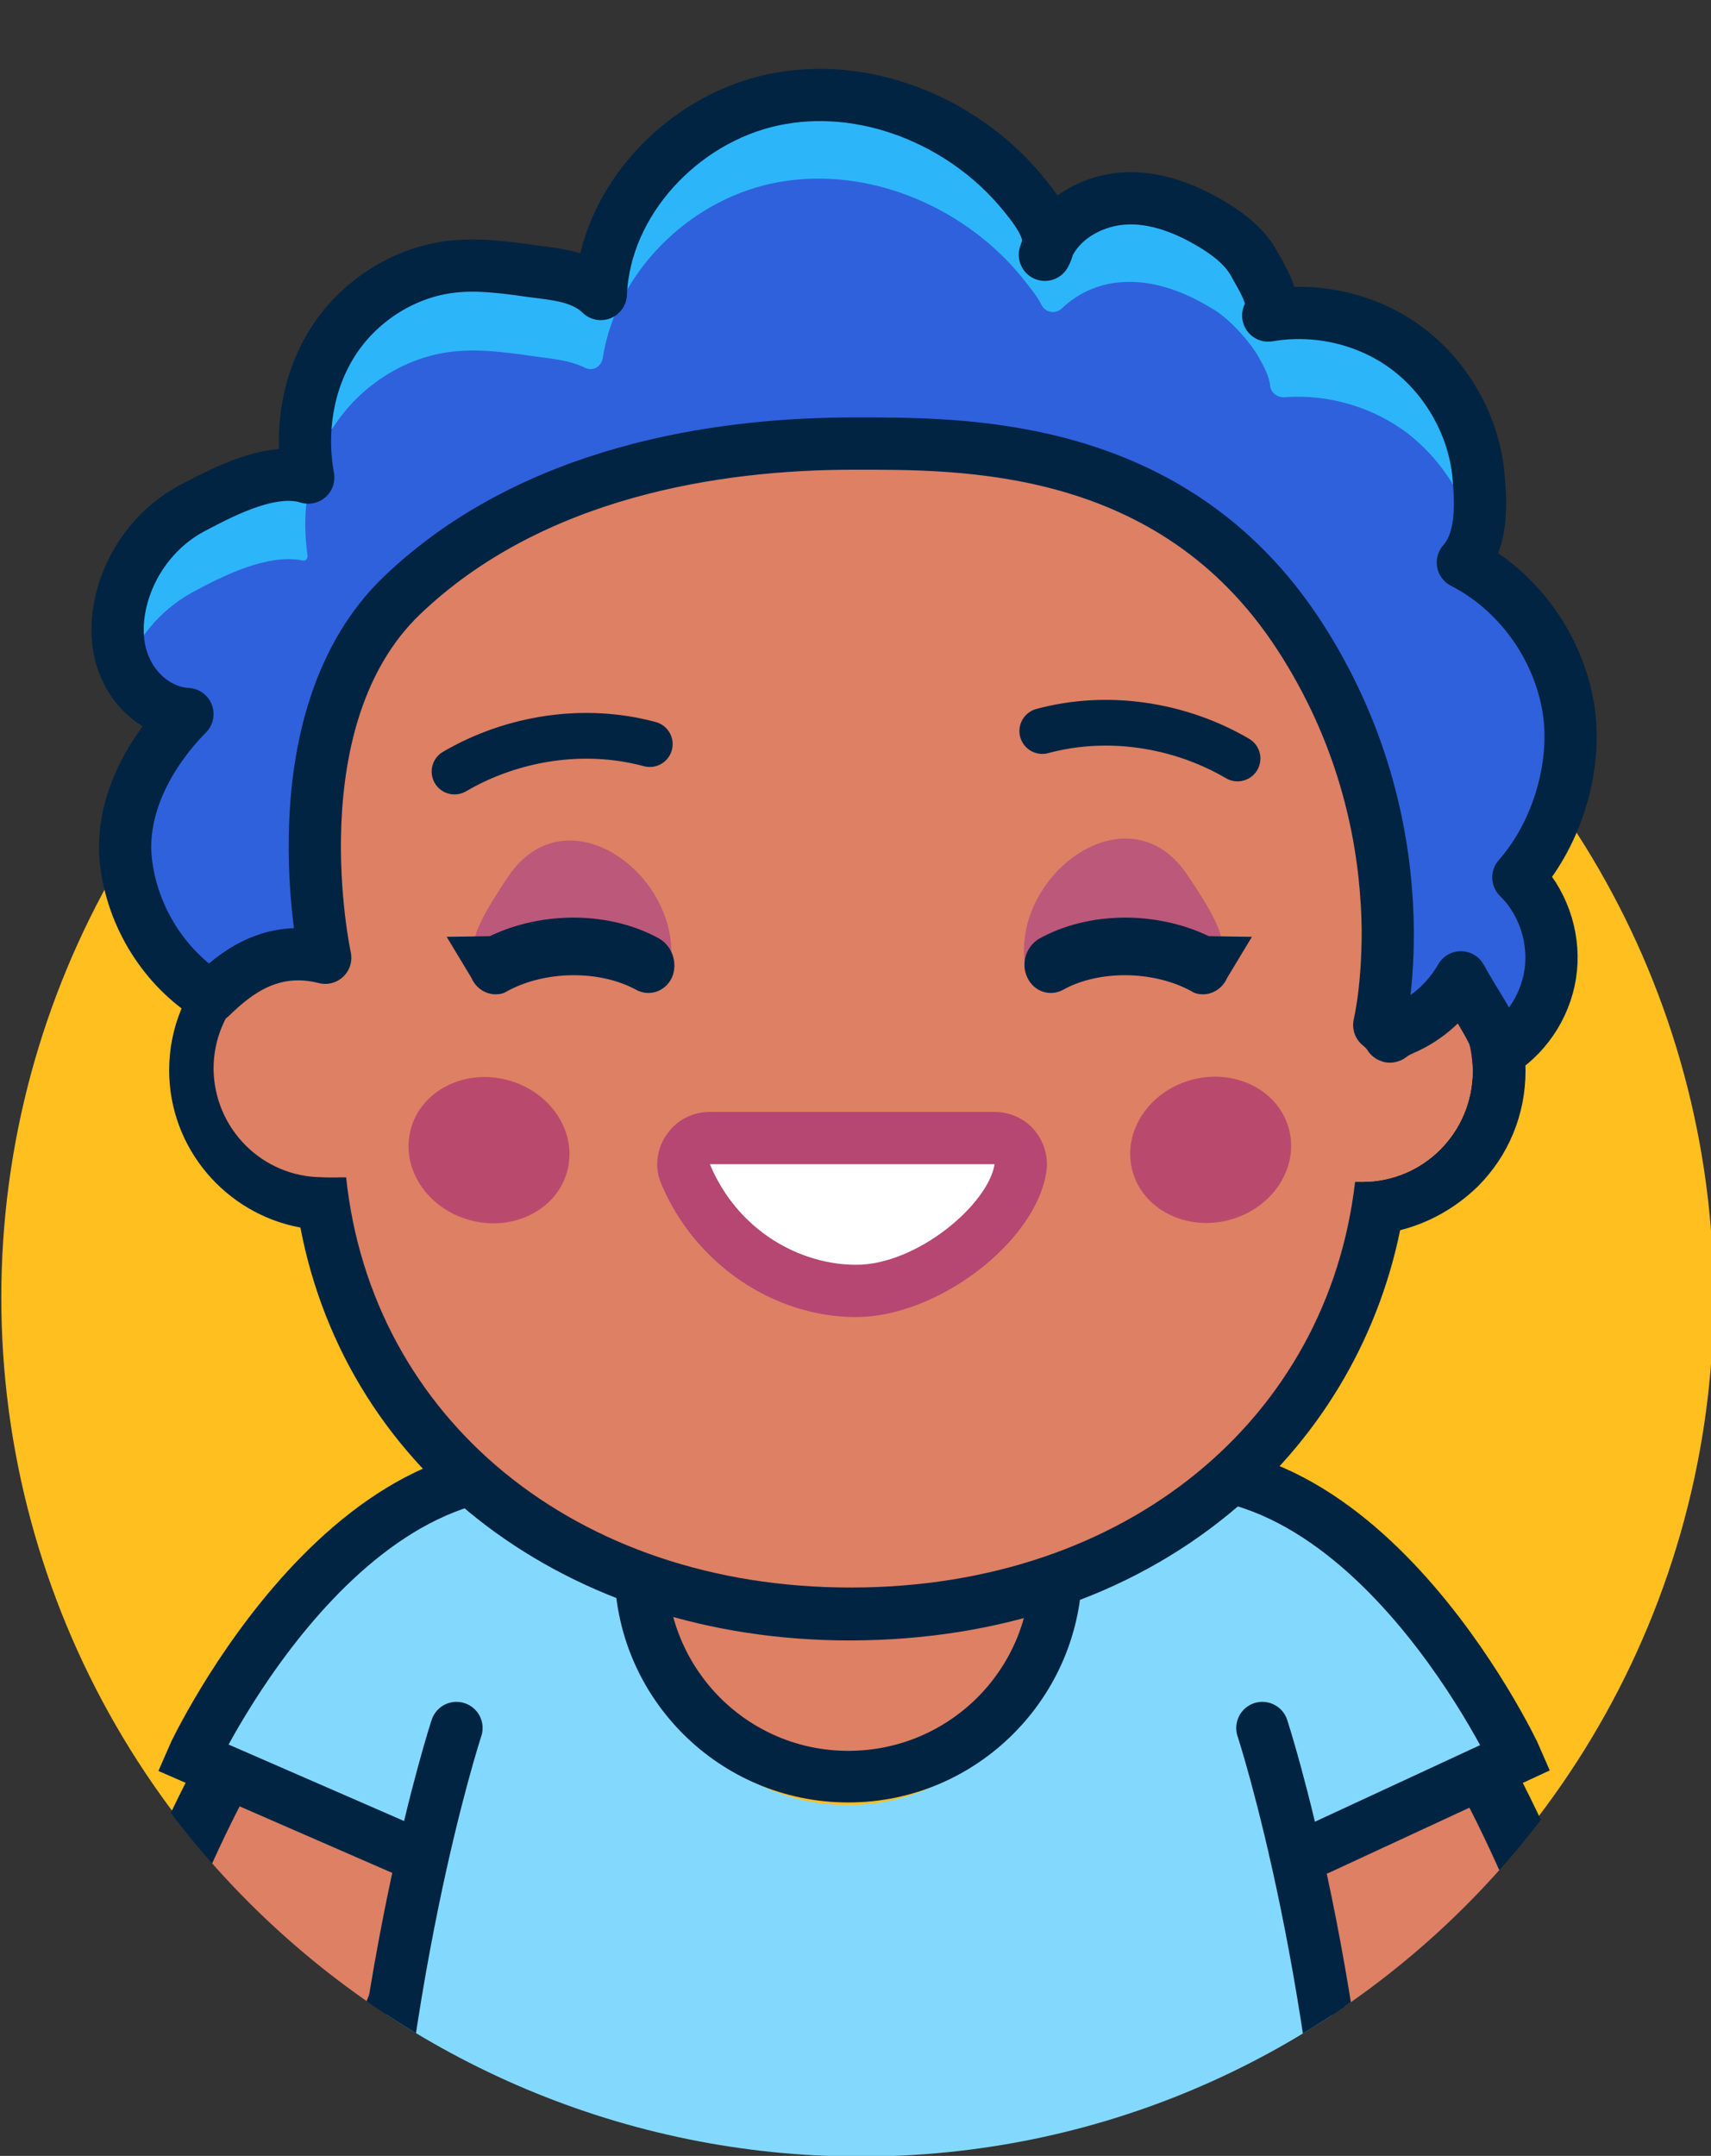 <?xml version="1.0" encoding="utf-8"?>
<!-- Generator: Adobe Illustrator 24.0.1, SVG Export Plug-In . SVG Version: 6.00 Build 0)  -->
<svg version="1.1" xmlns="http://www.w3.org/2000/svg" xmlns:xlink="http://www.w3.org/1999/xlink" x="0px" y="0px"
	 viewBox="0 0 262 330" style="enable-background:new 0 0 262 330;" xml:space="preserve">
<rect x="0" y="0" width="262" height="330" fill="#333333" stroke="none"/>
<style type="text/css">
	.st0{clip-path:url(#SVGID_2_);}
	.st1{fill:#FFBF1F;}
	.st2{fill:none;stroke:#012442;stroke-width:48;stroke-linecap:round;stroke-linejoin:round;stroke-miterlimit:10;}
	.st3{fill:none;stroke:#DD8064;stroke-width:30;stroke-linecap:round;stroke-linejoin:round;stroke-miterlimit:10;}
	.st4{fill:#DD8064;}
	.st5{fill:#83D9FD;}
	.st6{fill:none;stroke:#012442;stroke-width:8;stroke-linecap:round;stroke-miterlimit:10;}
	.st7{fill:#012442;}
	.st8{fill:#2F61DD;}
	.st9{fill:#2DB5F9;}
	.st10{fill:none;stroke:#012442;stroke-width:8;stroke-linecap:round;stroke-linejoin:round;stroke-miterlimit:10;}
	.st11{fill:#BA4A6D;}
	.st12{fill:none;stroke:#012442;stroke-width:7;stroke-linecap:round;stroke-linejoin:round;stroke-miterlimit:10;}
	.st13{fill:#FFFFFF;}
	.st14{fill:#B54772;}
	.st15{fill:#BC587A;}
	.st16{display:none;}
	.st17{display:inline;fill:#FFFFFF;}
	.st18{display:inline;opacity:0.33;fill:none;stroke:#000000;stroke-miterlimit:10;enable-background:new    ;}
	.st19{display:inline;}
	.st20{fill:#2BB2FC;}
	.st21{fill:none;stroke:#2BB2FC;stroke-miterlimit:10;}
</style>
<g id="Camada_1">
	<g id="Camada_7">
	</g>
	<g id="Camada_8">
	</g>
	<g id="Camada_5">
		<g>
			<g>
				<g>
					<defs>
						<path id="SVGID_1_" d="M286.1-9.4H-24.1v207.8h23.8c0,0.2,0,0.4,0,0.6c0,72.4,59.7,131.1,132.1,131.1
							c72.4,0,131-58.7,131-131.1c0-0.2,0-0.4,0-0.6h23.3L286.1-9.4L286.1-9.4z"/>
					</defs>
					<clipPath id="SVGID_2_">
						<use xlink:href="#SVGID_1_"  style="overflow:visible;"/>
					</clipPath>
					<g class="st0">
						<circle class="st1" cx="131.3" cy="198.6" r="131.1"/>
						<path class="st2" d="M189.2,251.7c0,0,26.9,22.6,41.2,85.1"/>
						<path class="st3" d="M189.2,251.7c0,0,26.9,22.6,41.2,85.1"/>
						<path class="st2" d="M72.4,251.7c0,0-26.9,22.6-41.2,85.1"/>
						<path class="st3" d="M72.4,251.7c0,0-26.9,22.6-41.2,85.1"/>
						<path class="st4" d="M165.4,234.9l-1-5.9h-67l-1,5.9c-0.3,1.6-0.4,3.2-0.4,4.7c0,17.4,15.6,31.6,34.8,31.6
							s34.9-14.2,34.9-31.6C165.8,238.1,165.7,236.5,165.4,234.9z"/>
						<path class="st5" d="M172.3,243.5c-4.7,2.8-9.6,5.1-14.6,7.2c0,0.3,0,0.7,0,1c0,13.6-12.5,24.6-27.9,24.6
							c-14.2,0-26-9.5-27.6-21.6c-6-2.5-11.4-6.3-15.8-11.8C52.2,277.1,54,370,54,370l156.9-0.9
							C210.9,369.2,212.4,284.2,172.3,243.5z"/>
						<g>
							<g>
								<path class="st5" d="M181.7,291.6l48.4-24.6c-0.3-0.7-22.5-47-56.5-41.1l-7,1.1c-10.8,4.4-9.6,19.3-5.3,30.1L181.7,291.6z"
									/>
							</g>
						</g>
						<g>
							<path class="st6" d="M201.9,283l30.2-14c-0.3-0.7-25.6-54.2-62.5-42"/>
						</g>
						<g>
							<g>
								<path class="st5" d="M79.9,291.6L31.5,267c0.3-0.7,22.5-47,56.5-41.1l7,1.1c10.8,4.4,9.6,19.3,5.3,30.1L79.9,291.6z"/>
							</g>
						</g>
						<g>
							<path class="st6" d="M63.7,283.9L29.5,269c0.3-0.7,25.6-54.2,62.5-42"/>
						</g>
						<g>
							<path class="st7" d="M157.5,236.1c0.2,1.3,0.3,2.7,0.3,4.1c0,15.4-12.5,27.8-27.9,27.8s-27.8-12.5-27.8-27.9
								c0-1.4,0.1-2.7,0.3-4.1L157.5,236.1 M164.4,228.1h-6.9h-55.1h-6.9l-1,6.8c-0.2,1.7-0.4,3.5-0.4,5.2
								c0,19.8,16.1,35.8,35.8,35.8s35.8-16.1,35.8-35.9c0-1.7-0.1-3.5-0.4-5.2L164.4,228.1L164.4,228.1z"/>
						</g>
						<path class="st6" d="M193.3,264.5c0,0,13,39.5,14.6,95.2"/>
						<path class="st6" d="M69.9,264.5c0,0-13,39.5-14.6,95.2"/>
						<g>
							<path class="st4" d="M209,172.9c0.1,41-34.4,70.8-79.5,70.9l0,0c-45.1,0.2-77.8-29.4-78-70.4l-0.3-43
								c-0.1-15.1,4.2-25.7,12.1-37.1c19.3-27.9,70-25.7,75-25.3c20.4,1.3,45.1,7.5,57.8,25.2c7.5,10.4,12.2,21.5,12.2,40.9
								L209,172.9z"/>
						</g>
						<g>
							<path class="st7" d="M130.2,68.3c28.7,0,57.1,9.7,69.9,31.3c9.4,15.7,11.7,47.4,11.7,47.4l0,0c0.4,0,13.6,7.5,13.7,16.9
								c0,9.4-7.5,17-16.9,17c-0.1,0-0.5,0-1.1,0c-4.2,36.4-35.1,62-76.9,62.1c-0.1,0-0.2,0-0.4,0c-42.1,0-73.3-25.9-77.2-62.8
								c-1.4,0-2.3,0-2.4,0c0,0,0,0-0.1,0c-9.1,0-16.6-7.4-16.6-16.6c0-9.2,7.4-16.6,16.5-16.7c0.1,0,0.8,0,1.9,0l-1.1-7.3
								c0-4.5-3.3-28.3,4.1-40.1C67.9,79.6,99.2,68.3,130.2,68.3 M130.2,60.3c-16.7,0-33.1,3-47.3,8.8
								c-15.6,6.3-27.4,15.4-34.3,26.4c-7.5,12-6.2,31.7-5.5,41.2c0.1,1.3,0.2,2.6,0.2,3.1v0.4c-3.8,1.2-7.3,3.3-10.2,6.2
								c-4.6,4.7-7.2,10.9-7.2,17.4c0,12,8.7,22,20.1,24.1c7.2,37.6,40.9,63.2,84.1,63.2h0.4c22.3-0.1,42.2-6.7,57.6-19.3
								c13.6-11.1,22.8-26.4,26.3-43.5c4.4-1.1,8.5-3.4,11.9-6.7c4.7-4.7,7.3-11,7.3-17.7c0-6.2-3.2-12.3-9.4-17.9
								c-1.7-1.6-3.4-2.8-4.7-3.8c-1-9.7-4.2-33-12.4-46.8C193.9,73.4,165.1,60.3,130.2,60.3L130.2,60.3z"/>
						</g>
						<g>
							<path class="st4" d="M82.9,163.5c0,8.4,5,15.4-3.1,16.5c-0.7,0.1-29.6,0.2-30.4,0.2c-9.2,0-16.6-7.4-16.7-16.6
								c0-9.2,7.4-16.6,16.5-16.7c0.8,0,24.1,0,24.8,0.1C82.2,148.1,82.8,155.1,82.9,163.5z"/>
						</g>
						<g>
							<path class="st4" d="M174.3,164.1c0,8.6-5,15.8,3.3,16.8c0.7,0.1,30.3,0,31,0c9.4,0,16.9-7.6,16.9-17c0-9.4-7.6-16.9-17-16.9
								c-0.8,0-24.6,0.1-25.3,0.2C174.9,148.4,174.3,155.5,174.3,164.1z"/>
						</g>
						<path class="st8" d="M239.9,107.5c-1.7-9.1-7.8-17.2-16-21.4c3-3.4,2.8-8.8,2.4-13.3c-0.7-7.5-4.7-14.7-10.7-19.3
							c-6-4.6-14-6.5-21.5-5.2c1.5-2.1-1-5.8-2.2-8s-3.3-4-5.5-5.4c-4.4-2.8-9.5-4.9-14.6-4.5c-4.8,0.3-9.5,3.1-11.4,7.4
							c0.6-2.8-2-6.1-4-8.5c-9.1-10.9-24.2-17-38.1-14C104.2,18.2,92.6,30.8,92,45c-2.8-2.7-6.7-3-10.6-3.5
							c-4.2-0.6-8.6-1.2-12.8-0.6c-7.1,1-13.7,5.3-17.6,11.4c-3.9,6.1-5.2,13.7-3.9,20.7c-5.5-1.7-12.7,2-17.8,4.7s-9,7.6-10.6,13.2
							c-1.1,3.8-1.2,8.1,0.6,11.7s5.3,6.4,9.3,6.6c-5.9,6-10.4,14.3-9.4,22.7s5.9,16.2,13,20.6c3.7-3.6,8.5-6.9,13.5-8
							c0.1,2.1,1.8,3.7,4,4.5c-0.5-1.6-0.7-3.2-0.7-4.9c-0.1-16.9-0.9-34.4,8.5-48.8C78.9,51,185.8,59,202.4,100.3
							c0.5,1,1,2.1,1.4,3.1c6.1,17.6,9.6,36.2,8.9,54.8c0.7-0.2,1.5-0.4,2.1-0.8c3.7-1.6,6.8-4.4,8.8-7.9c2,3.7,4.7,7.3,6.1,11.3
							c4.3-2.8,7.2-7.6,7.7-12.7c0.5-5.1-1.4-10.4-5-13.9C238.5,127.3,241.6,116.5,239.9,107.5z"/>
						<g>
							<path class="st9" d="M51.1,65.3c3.9-6,10.4-10.4,17.6-11.4c4.2-0.6,8.6,0,12.8,0.6c2.8,0.4,5.7,0.6,8.1,1.8
								c1.2,0.6,2.5-0.2,2.7-1.5c2-12.9,12.9-23.9,25.8-26.7c13.9-3,29,3.1,38.1,14c1.1,1.4,2.5,3,3.3,4.6c0.6,1.2,2.2,1.4,3.1,0.5
								c2.4-2.3,5.7-3.8,9.1-4c5.1-0.4,10.1,1.6,14.5,4.4c2.3,1.5,5.2,4.7,6.5,7c0.8,1.4,1.7,3.1,1.8,4.5c0.1,1,1.1,1.8,2.2,1.7
								c6.7-0.5,13.5,1.5,18.8,5.5c3.5,2.7,6.3,6.2,8.2,10.1c0.6,1.4,2.7,0.8,2.6-0.7c0,0,0-0.1,0-0.1c-0.7-7.5-4.7-14.7-10.7-19.3
								c-5.3-4.1-12.2-6-18.8-5.5c-1.1,0.1-2.1-0.6-2.2-1.7c-0.1-1.4-1-3.1-1.8-4.5c-1.3-2.4-4.2-5.6-6.5-7
								c-4.3-2.8-9.4-4.8-14.5-4.4c-3.4,0.2-6.7,1.7-9.1,4c-0.9,0.9-2.5,0.7-3.1-0.5c-0.8-1.7-2.2-3.3-3.3-4.6
								c-9.1-10.9-24.2-17-38.1-14C105.2,20.9,94.3,32,92.3,44.9c-0.2,1.3-1.6,2-2.7,1.5c-2.4-1.2-5.3-1.4-8.1-1.8
								c-4.2-0.6-8.6-1.2-12.8-0.6c-7.1,1-13.7,5.3-17.6,11.4c-1.7,2.7-2.9,5.6-3.6,8.7C47,66.2,49.9,67.3,51.1,65.3
								C51.1,65.4,51.1,65.4,51.1,65.3z"/>
							<path class="st9" d="M18.8,103.9c1.6-5.6,5.5-10.4,10.6-13.2c4.8-2.6,11.6-6,17-4.9c0.4,0.1,0.7-0.3,0.7-0.7
								c-0.4-2.9-0.5-5.8-0.1-8.7c0-0.3-0.1-0.6-0.4-0.7c-5.4-1.2-12.3,2.2-17.2,4.9c-5.1,2.8-9,7.6-10.6,13.2
								c-1,3.3-1.1,6.9,0,10.2C18.8,104,18.8,104,18.8,103.9z"/>
						</g>
						<path class="st10" d="M211.2,156.9c2.9,2.4,0.2,2.1,3.7,0.6c3.7-1.6,6.8-4.4,8.8-7.9c2,3.7,4.7,7.3,6.1,11.3
							c4.3-2.8,7.2-7.6,7.7-12.7c0.5-5.1-1.4-10.4-5-13.9c6.1-6.9,9.3-17.7,7.5-26.8s-7.8-17.2-16-21.4c3-3.4,2.8-8.8,2.4-13.3
							c-0.7-7.5-4.7-14.7-10.7-19.3c-6-4.6-14-6.5-21.5-5.2c1.5-2.1-1-5.8-2.2-8s-3.3-4-5.5-5.4c-4.4-2.8-9.5-4.9-14.6-4.5
							c-5.2,0.4-10.4,3.6-11.9,8.6c1.8-3.1-1.3-6.9-3.6-9.7c-9.1-10.9-24.2-17-38.1-14S92.6,30.8,92,45c-2.8-2.7-6.7-3-10.6-3.5
							c-4.2-0.6-8.6-1.2-12.8-0.6c-7.1,1-13.7,5.3-17.6,11.4S45.9,66,47.2,73.1c-5.5-1.7-12.7,2-17.8,4.7s-9,7.6-10.6,13.2
							c-1.1,3.8-1.2,8.1,0.6,11.7c1.7,3.6,5.3,6.4,9.3,6.6c-5.9,6-10.4,14.3-9.4,22.7s5.9,16.2,13,20.6c3.7-3.6,9.2-8.1,17.5-6
							c0,0-8-36.6,11.8-55.5s48.1-23.2,69-23.2c16.5,0,48.8-0.6,68.3,29.3S211.2,156.9,211.2,156.9z"/>
						<g>
							
								<ellipse transform="matrix(0.967 -0.256 0.256 0.967 -38.857 53.249)" class="st11" cx="185.3" cy="176" rx="12.4" ry="11.1"/>
						</g>
						<g>
							
								<ellipse transform="matrix(0.256 -0.967 0.967 0.256 -114.462 203.331)" class="st11" cx="74.8" cy="176" rx="11.1" ry="12.4"/>
						</g>
						<path class="st12" d="M69.6,118.1c8.9-5.2,19.9-6.9,29.9-4.2"/>
						<g>
							<g>
								<path class="st13" d="M131.1,197.6c-9.2,0-20.9-5.5-26.1-17.8c-0.5-1.2-0.4-2.6,0.4-3.8c0.7-1.1,2-1.8,3.3-1.8l43.7,0
									c1.2,0,2.3,0.5,3.1,1.4s1.1,2.1,0.9,3.2C155,187.1,142.5,197.6,131.1,197.6z"/>
								<path class="st14" d="M108.7,178.2l43.6,0c-1,6.2-11.9,15.4-21.2,15.4C122.6,193.6,113,188.5,108.7,178.2 M108.7,170.2
									c-2.7,0-5.2,1.3-6.7,3.6c-1.5,2.2-1.8,5.1-0.7,7.5c5.1,12.1,17.1,20.3,29.8,20.3c12.4,0,27.4-11.4,29.1-22.1
									c0.4-2.3-0.3-4.7-1.8-6.5s-3.8-2.8-6.1-2.8L108.7,170.2L108.7,170.2L108.7,170.2z"/>
							</g>
						</g>
						<path class="st15" d="M77.8,134.2c9.1-13.5,27.1,0.2,24.8,14C84.6,139.1,62.3,157.2,77.8,134.2z"/>
						<g>
							<path class="st7" d="M101,143.7c-7.5-4.2-17.9-4.3-26-0.4l-6.6,0.1l3.8,6.3c0.7,1.6,2.2,2.5,3.7,2.5c0.6,0,1.2-0.1,1.8-0.5
								c5.9-3.2,14.2-3.2,19.7-0.2c2,1.1,4.5,0.3,5.5-1.9C103.8,147.5,103,144.9,101,143.7z"/>
						</g>
						<path class="st15" d="M181.8,133.9c-9.1-13.5-27.1,0.2-24.8,14C175.1,138.8,197.4,156.9,181.8,133.9z"/>
						<g>
							<path class="st7" d="M159.1,143.7c7.5-4.2,17.9-4.3,26-0.4l6.6,0.1l-3.8,6.3c-0.7,1.6-2.2,2.5-3.7,2.5
								c-0.6,0-1.2-0.1-1.8-0.5c-5.9-3.2-14.2-3.2-19.6-0.2c-2,1.1-4.5,0.3-5.5-1.9C156.3,147.5,157.1,144.9,159.1,143.7z"/>
						</g>
						<path class="st12" d="M189.5,116.1c-8.9-5.2-19.9-6.9-29.9-4.2"/>
					</g>
				</g>
			</g>
		</g>
	</g>
	<g id="Camada_4" class="st16">
		<path class="st17" d="M285.3-10H-25v207.8h24.8c0,0.2,0,0.4,0,0.6c0,72.4,58.7,131.1,131.1,131.1c72.4,0,131-58.7,131-131.1
			c0-0.2,0-0.4,0-0.6h23.3L285.3-10L285.3-10z"/>
	</g>
	<g id="Camada_3" class="st16">
		<circle class="st18" cx="130.9" cy="197.2" r="131.1"/>
		<path class="st17" d="M285.1-9.1H-25.2v207.8h24.9c0,0.2,0,0.4,0,0.6c0,72.4,58.7,131.1,131.1,131.1c72.4,0,131-58.7,131-131.1
			c0-0.2,0-0.4,0-0.6h23.3L285.1-9.1L285.1-9.1z"/>
	</g>
</g>
<g id="Camada_2" class="st16">
	<g class="st19">
		<g>
			<path class="st20" d="M261,1v328H1V1H261 M262,0H0v330h262V0L262,0z"/>
		</g>
		<line class="st21" x1="1.4" y1="139.5" x2="261.1" y2="139.5"/>
		<line class="st21" x1="0.8" y1="201.8" x2="261.1" y2="201.8"/>
		<line class="st21" x1="261.4" y1="242.8" x2="1.1" y2="242.8"/>
		<ellipse class="st21" cx="131" cy="161.8" rx="84.3" ry="80.6"/>
		<ellipse class="st21" cx="83.8" cy="139.5" rx="12.5" ry="12.5"/>
		<ellipse class="st21" cx="179.7" cy="139.5" rx="12.5" ry="12.5"/>
		<ellipse class="st21" cx="131" cy="198.7" rx="131" ry="131.3"/>
		<line class="st21" x1="131" y1="329.3" x2="131" y2="1.1"/>
		<line class="st21" x1="47" y1="329.3" x2="47" y2="1.1"/>
		<line class="st21" x1="215" y1="329.3" x2="215" y2="1.1"/>
	</g>
</g>
</svg>

